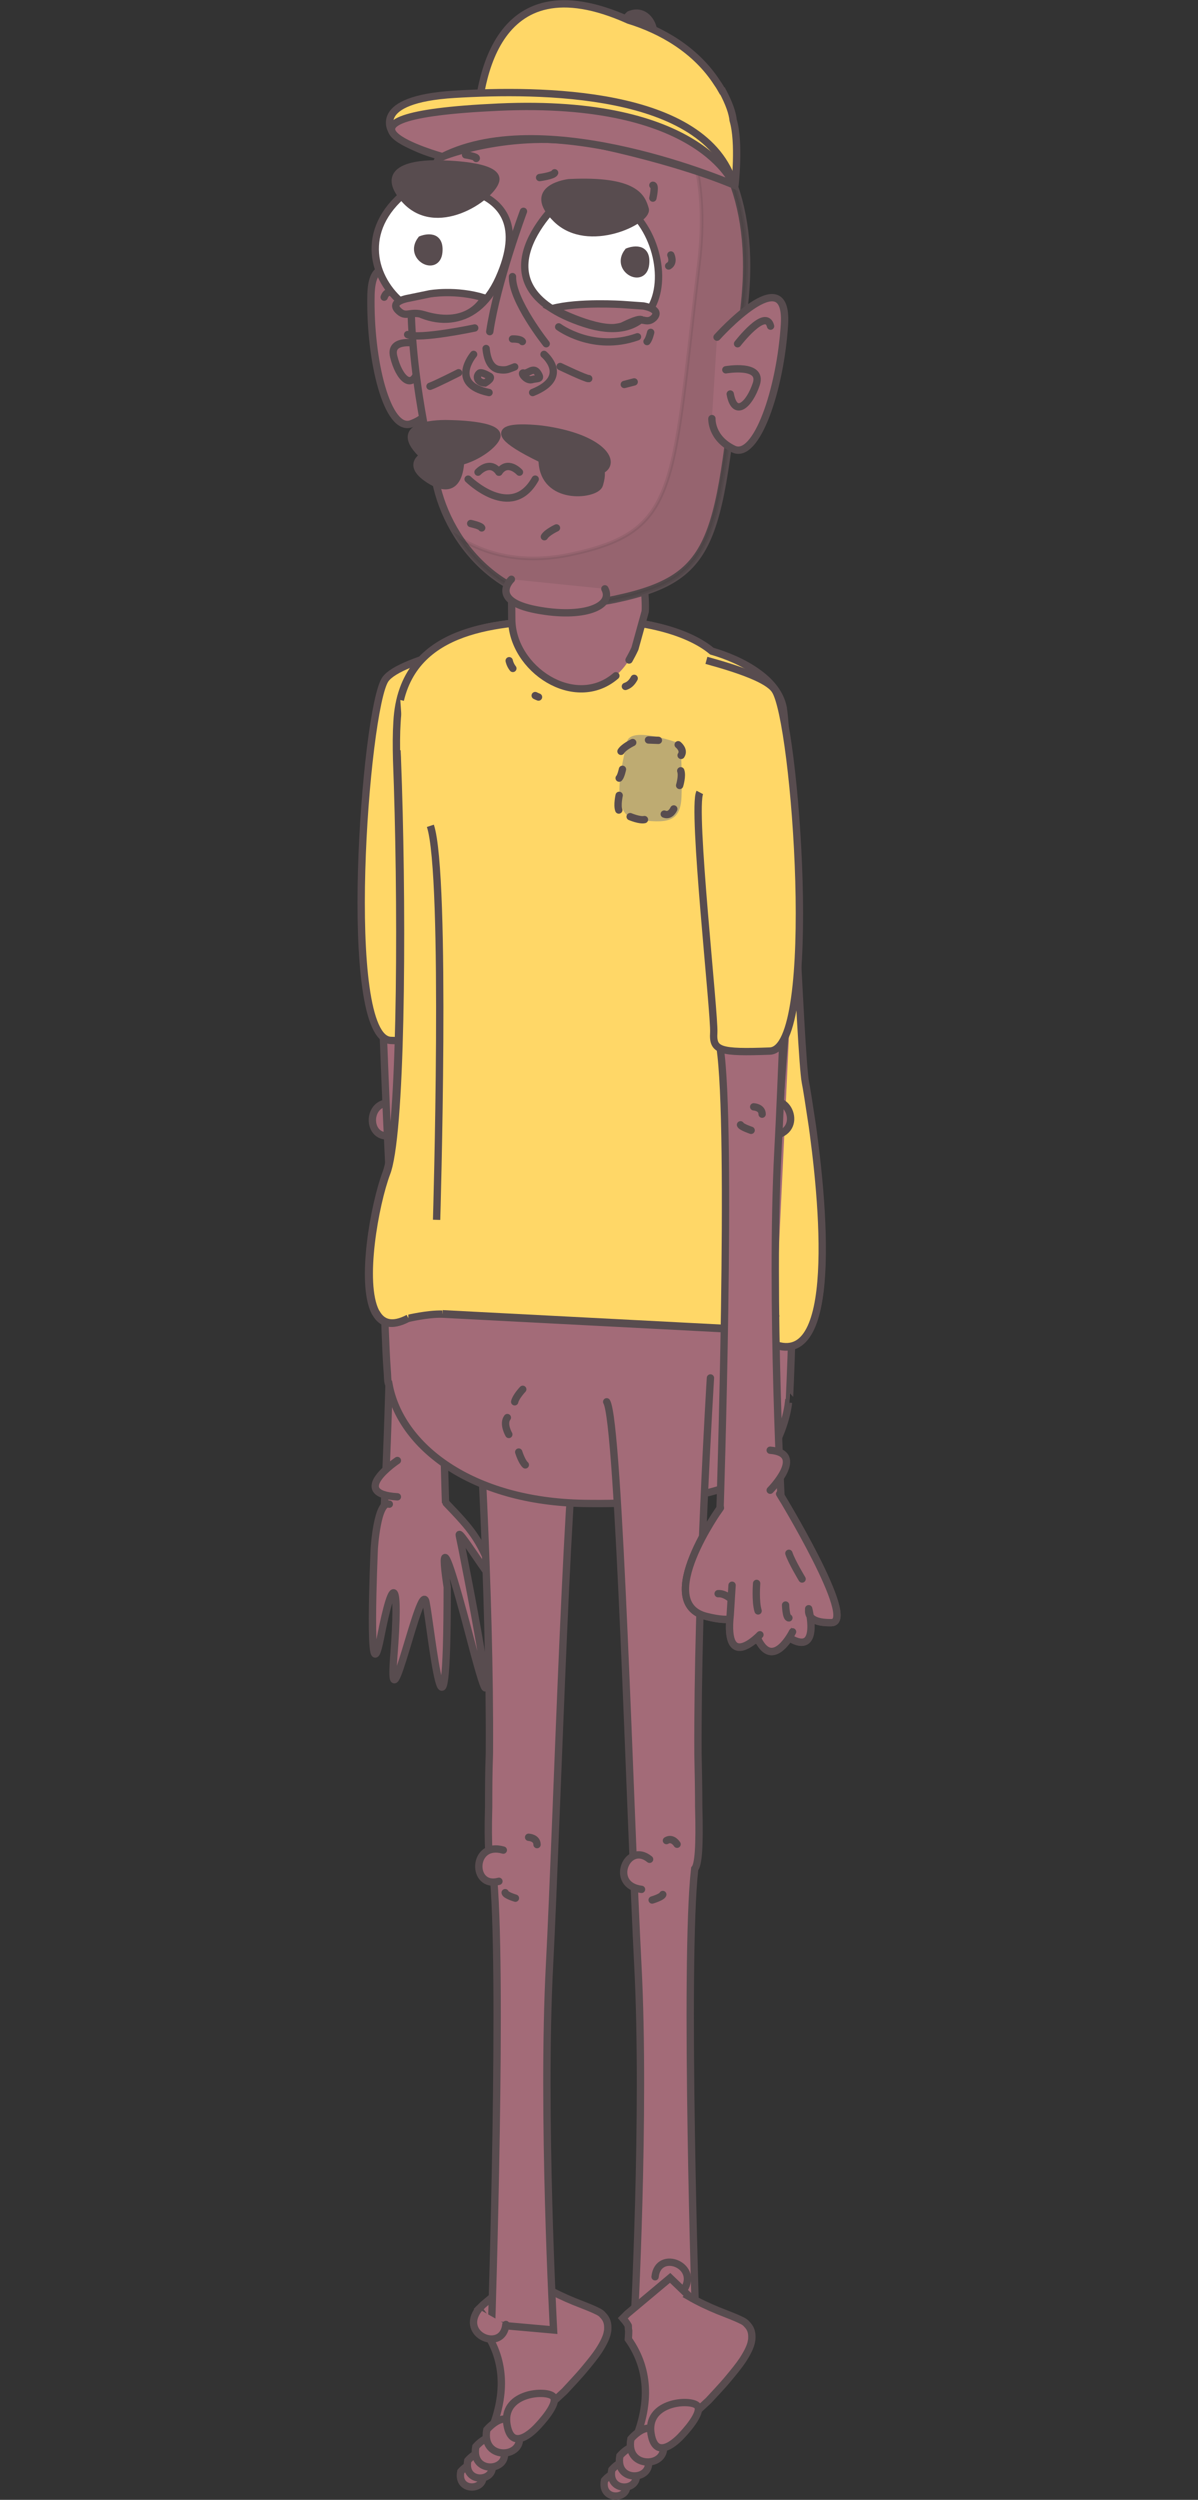 <?xml version="1.0" encoding="utf-8"?>
<!-- Generator: Adobe Illustrator 22.1.0, SVG Export Plug-In . SVG Version: 6.00 Build 0)  -->
<svg version="1.1" id="Layer_1" xmlns="http://www.w3.org/2000/svg" xmlns:xlink="http://www.w3.org/1999/xlink" x="0px" y="0px"
	 viewBox="0 0 326.8 681.4" style="enable-background:new 0 0 326.8 681.4;" xml:space="preserve">
<rect x="0" y="0" width="326.8" height="681.4" fill="#333333" stroke="none"/>
<style type="text/css">
	.st0{fill:#A36B78;stroke:#584C4F;stroke-width:2;stroke-linecap:round;stroke-miterlimit:10;}
	.st1{fill:#A36B78;stroke:#584C4F;stroke-width:2;stroke-linecap:round;stroke-linejoin:round;stroke-miterlimit:10;}
	.st2{fill:#FFD767;stroke:#584C4F;stroke-width:2;stroke-miterlimit:10;}
	.st3{fill:#A36B78;}
	.st4{fill:none;stroke:#584C4F;stroke-width:2;stroke-linecap:round;stroke-miterlimit:10;}
	.st5{fill:#BEAB72;}
	.st6{fill:#584C4F;stroke:#584C4F;stroke-width:2;stroke-linecap:round;stroke-miterlimit:10;}
	.st7{opacity:0.1;fill:#231F20;stroke:#231F20;stroke-miterlimit:10;enable-background:new    ;}
	.st8{fill:#FFFFFF;stroke:#584C4F;stroke-width:2;stroke-linecap:round;stroke-miterlimit:10;}
</style>
<g id="Layer_5">
</g>
<g id="Layer_3">
</g>
<g>
	<g>
		<g id="XMLID_131_">
			<path id="XMLID_132_" class="st0" d="M107.1,309.4c-7.6,2.1-7.5-11,1.2-8.5"/>
		</g>
		<path id="XMLID_130_" class="st0" d="M101.7,214.1c1.7,34.8,3.1,77.6,4.2,99.8c2.1,40.2-1.2,99.4-1.2,99.4l16.9-1.5
			c0,0-3.4-104.4,0-126.4c2.4-15.7-1.8-73.9-3.2-107.8"/>
		<g id="XMLID_128_">
			<path id="XMLID_129_" class="st0" d="M121.7,409.7c6.9,7.2,9,9.6,12.7,19s-9.9-13.5-9.1-10.1s13.6,68.6,3.1,28.5
				s-6.4-14.5-6.4-14.5c0,55-4.4,11-5.8,4.1s-10.4,36.7-8.8,15.1c1.7-21.5-0.1-23.4-3.6-5.4c-3.6,18-1.7-24.3-1.7-24.3
				s0.8-13.2,4.1-12.1"/>
		</g>
		<path id="XMLID_127_" class="st0" d="M112.2,301.4c0,0,2.8,0.6,3,1.2"/>
		<path id="XMLID_126_" class="st0" d="M111.8,308c0,0-2.2,0.4-2.8-1.4"/>
		<path id="XMLID_125_" class="st1" d="M108.4,398.1c0,0-13.6,9.1,0,9.9"/>
	</g>
	<path id="XMLID_124_" class="st2" d="M125.7,213.1c2.2,4.2-4.1,60.6-3.8,65.5c0.3,4.9-1.6,5.5-15.3,5s-7-90.3-1.5-98.4
		c2-2.9,9.6-5.6,18.7-8.1"/>
	<g>
		<path class="st0" d="M162.8,629.9c-1.6-0.8-3.8-1.6-6.3-2.6c-2.4-1-5.1-2.2-8-3.9c0.1-0.1,0.1-0.1,0.1-0.1s0,0-0.1-0.1
			c-0.4-0.4-2.2-2.1-5-4.8l-11.7,9.8l-0.6,0.6l-0.6,0.6c0.7,0.8,1.2,1.5,1.4,1.9c0,0,0.1,0.1,0.1,0.2c0,0.1,0,0.3,0,0.4
			c0,0.5,0.1,0.9,0.1,0.9s0,0.9-0.1,2.3c6.3,8.9,5.5,18.7,1.8,27.6c0.7,0.6,1.6,0.9,2.7,0.9c0.4,0,0.7,0,1.2-0.1
			c1.4-0.2,3.2-1.1,5.2-2.4c1.5-1,3.2-2.3,4.9-3.8c1.1-1,2.2-1.9,3.4-3c0.9-0.8,1.8-1.7,2.7-2.5c0.8-0.9,1.7-1.8,2.5-2.7
			c1.1-1.2,2.1-2.3,3-3.4c1.5-1.8,2.8-3.4,3.8-4.9c1.3-2,2.2-3.8,2.4-5.2c0.1-0.4,0.1-0.8,0.1-1.2c0-1.5-0.5-2.5-1.4-3.4
			C164.1,630.6,163.5,630.2,162.8,629.9z"/>
		<path class="st0" d="M130.1,375.6c0,0,3.7,57.8,3.4,102.4c-0.2,5.2-0.2,10.1-0.2,14.5v0c-0.3,10.9,0.1,15.8,1.1,16.9
			c2.9,25.8-0.3,124.2-0.3,124.2l16.9,1.5c0,0-3.2-59.2-1.1-99.4s5.1-148,8.5-153.6"/>
		<g>
			<g id="XMLID_122_">
				<path id="XMLID_123_" class="st0" d="M125.7,673.7c0,0,3.9-4.7,5.8,0.3C133.3,678.9,124.5,679.6,125.7,673.7z"/>
			</g>
			<g id="XMLID_120_">
				<path id="XMLID_121_" class="st0" d="M127.6,670.7c0,0,4.3-5.2,6.4,0.3C136.1,676.6,126.3,677.4,127.6,670.7z"/>
			</g>
			<g id="XMLID_118_">
				<path id="XMLID_119_" class="st0" d="M129.8,666.9c0,0,5-6,7.5,0.4C139.7,673.8,128.3,674.7,129.8,666.9z"/>
			</g>
			<g id="XMLID_116_">
				<path id="XMLID_117_" class="st0" d="M132.8,662.3c0,0,5.7-6.9,8.5,0.5C144.2,670.1,131.1,671.2,132.8,662.3z"/>
			</g>
			<path id="XMLID_115_" class="st0" d="M146.7,661.3c0,0-7,8-8.4-0.4s9.7-9.5,12.3-7.9C153.2,654.6,146.7,661.3,146.7,661.3z"/>
		</g>
		<path id="XMLID_114_" class="st0" d="M144.2,500.8c0,0,2.3,0.1,2.3,2"/>
		<path id="XMLID_113_" class="st0" d="M140.6,517.4c0,0-2.7-0.8-2.8-1.5"/>
		<g id="XMLID_111_">
			<path id="XMLID_112_" class="st0" d="M138,633.6c-0.8,7.8-12.9,2.9-7.4-4.2"/>
		</g>
		<g id="XMLID_109_">
			<path id="XMLID_110_" class="st0" d="M136.1,512.8c-7.6,2.1-7.4-11,1.2-8.5"/>
		</g>
	</g>
	<path class="st0" d="M215.4,336.8l-111.1-4.1c0,0,0.5,29.5,1.3,40.6c0.1,1,0.1,2.1,0.2,3.1c0.1,0.4,0.1,0.7,0.2,0.9l0.1,0
		c3.1,17,22.5,32,53.2,32.5c50.1,0.8,51.4-14.5,51.4-14.5c2.4-4.5,3.9-8.9,4.4-13c0.1,0,0.2,0,0.2,0S217.2,345.7,215.4,336.8z"/>
	<g>
		<path class="st2" d="M221.8,309.1c-0.1-0.8-0.2-1.5-0.3-2.2c-0.9-6-1.6-10.5-1.9-11.9c-1.4-7.3-4.4-87.8-5.9-101
			c-0.1-0.4-0.1-0.9-0.2-1.3c-0.8-3.7-3.3-6.7-6.4-9c-4.2-3.2-9.5-5.2-13-6.2c-6.7-5.6-20.4-9.4-39.2-8.6
			c-17.8,0.8-45.2,1.1-46.6,27.9c-0.2,3.1-0.2,6.5-0.1,10.4c1.4,36.2,1.4,95-2.3,110.6c-0.2,0.8-0.4,1.5-0.6,2
			c-3.2,8.5-7.1,29.9-3,37.9c0.1,0.1,0.1,0.2,0.2,0.3c1.6,2.8,4.3,3.7,8.7,1.4c0,0,5.4-1.3,9.4-1.2l77.2,4c3.2,0.5,6.1,1,8.4,1.5
			C228.6,380.2,225.1,334,221.8,309.1z"/>
		<path class="st2" d="M108.3,204.5c0,0.9,0.1,1.7,0.1,2.6c1.4,36.2,1.4,95-2.3,110.6c-0.2,0.8-0.4,1.5-0.6,2
			c-3.2,8.5-7.1,29.9-3,37.9c0.1,0.1,0.1,0.2,0.2,0.3c1.6,2.8,4.3,3.7,8.7,1.4"/>
		<path class="st2" d="M120.7,358.1l77.2,4c3.2,0.5,6.1,1,8.4,1.5c22.3,16.5,18.9-29.7,15.6-54.5c-0.1-0.8-0.2-1.5-0.3-2.2
			c-0.9-6-1.6-10.5-1.9-11.9c-1.4-7.3-4.4-87.8-5.9-101c-0.1-0.4-0.1-0.9-0.2-1.3c-0.8-3.7-3.3-6.7-6.4-9c-4.2-3.2-9.5-5.2-13-6.2
			c-6.7-5.6-20.4-9.4-39.2-8.6c-16.4,0.7-40.8,1-45.8,21.9"/>
	</g>
	<path id="XMLID_108_" class="st0" d="M216.7,251.4c0,0-8.7,93.6-5.1,107.3"/>
	<g>
		<path id="XMLID_107_" class="st3" d="M176.1,166.6c0.2-3.4-0.9-13.4-1.1-16.6c-0.2-2.9-0.6-5.4-1.2-7.6
			c11.4-19.5-20.1-41.8-31.3-16.8c-3.5,7.8-3.1,22.9-3,25.5c0.1,3.4,0.1,14.6,0.1,17.5c0.1,16.3,24.2,29.2,33.8,8"/>
		<path id="XMLID_106_" class="st4" d="M168,184.2c-11.1,9.6-28.4-1.8-28.4-15.5c0-2.9-0.1-14.1-0.2-17.5c-0.1-2.6-0.5-17.7,3-25.5
			c11.2-25,42.7-2.7,31.3,16.8c0.6,2.1,1.1,4.6,1.2,7.6c0.2,3.2,1.4,13.1,1.1,16.6l-2.8,10.1c-0.5,1.1-1.1,2.2-1.6,3.1"/>
	</g>
	<g>
		<path class="st0" d="M193.8,375.6c0,0-3.6,57.8-3.4,102.4c0.1,5.2,0.2,10.1,0.2,14.5v0c0.3,10.9-0.1,15.8-1.1,16.9
			c-2.9,25.8,0.3,124.2,0.3,124.2l-16.9,1.5c0,0,3.2-59.2,1.1-99.4s-5.1-148-8.5-153.6"/>
		<path id="XMLID_105_" class="st0" d="M184.7,502.7c0,0-1.2-2-2.9-1"/>
		<path id="XMLID_104_" class="st0" d="M177.9,517.9c0,0,2.7-0.8,2.9-1.5"/>
		<g id="XMLID_102_">
			<path id="XMLID_103_" class="st0" d="M178.7,620.6c0.8-7.8,12.9-2.9,7.4,4.2"/>
		</g>
		<g id="XMLID_100_">
			<path id="XMLID_101_" class="st0" d="M177.2,506.8c-6.1-5-11.2,7.1-2.2,8.2"/>
		</g>
		<g>
			<path class="st0" d="M202.1,632.4c-1.6-0.8-3.8-1.6-6.3-2.6c-2.4-1-5.1-2.2-8-3.9c0.1-0.1,0.1-0.1,0.1-0.1s0,0-0.1-0.1
				c-0.4-0.4-2.2-2.1-5-4.8l-11.7,9.8l-0.6,0.6l-0.6,0.6c0.7,0.8,1.2,1.5,1.4,1.9c0,0,0.1,0.1,0.1,0.2c0,0.1,0,0.3,0,0.4
				c0,0.5,0.1,0.9,0.1,0.9s0,0.9-0.1,2.3c6.3,8.9,5.5,18.7,1.8,27.6c0.7,0.6,1.6,0.9,2.7,0.9c0.4,0,0.7,0,1.2-0.1
				c1.4-0.2,3.2-1.1,5.2-2.4c1.5-1,3.2-2.3,4.9-3.8c1.1-1,2.2-1.9,3.4-3c0.9-0.8,1.8-1.7,2.7-2.5c0.8-0.9,1.7-1.8,2.5-2.7
				c1.1-1.2,2.1-2.3,3-3.4c1.5-1.8,2.8-3.4,3.8-4.9c1.3-2,2.2-3.8,2.4-5.2c0.1-0.4,0.1-0.8,0.1-1.2c0-1.5-0.5-2.5-1.4-3.4
				C203.4,633.1,202.8,632.7,202.1,632.4z"/>
			<g>
				<g id="XMLID_98_">
					<path id="XMLID_99_" class="st0" d="M164.9,676.1c0,0,3.9-4.7,5.8,0.3C172.6,681.4,163.7,682.1,164.9,676.1z"/>
				</g>
				<g id="XMLID_96_">
					<path id="XMLID_97_" class="st0" d="M166.9,673.2c0,0,4.3-5.2,6.4,0.3C175.4,679.1,165.6,679.8,166.9,673.2z"/>
				</g>
				<g id="XMLID_94_">
					<path id="XMLID_95_" class="st0" d="M169.1,669.4c0,0,5-6,7.5,0.4C179,676.2,167.6,677.1,169.1,669.4z"/>
				</g>
				<g id="XMLID_92_">
					<path id="XMLID_93_" class="st0" d="M172.1,664.8c0,0,5.7-6.9,8.5,0.5C183.5,672.6,170.4,673.6,172.1,664.8z"/>
				</g>
				<path id="XMLID_91_" class="st0" d="M186,663.8c0,0-7,8-8.4-0.4s9.7-9.5,12.3-7.9C192.5,657.1,186,663.8,186,663.8z"/>
			</g>
		</g>
	</g>
	<g>
		<g id="XMLID_89_">
			<path id="XMLID_90_" class="st0" d="M208.6,301.4c6.1-5,11.2,7.1,2.2,8.2"/>
		</g>
		<path id="XMLID_88_" class="st0" d="M215.6,232.5c-1.3,30.4-2.4,63-3.4,81.4c-2.1,40.2,1.1,99.4,1.1,99.4l-16.9-1.5
			c0,0,3.4-104.4,0-126.4c-2-12.6,0.4-52.4,2.1-85.2"/>
		<path id="XMLID_87_" class="st0" d="M205.6,301.7c0,0,2.3,0.1,2.3,2"/>
		<path id="XMLID_86_" class="st0" d="M204.9,308.1c0,0-2.7-0.9-2.9-1.5"/>
		<g id="XMLID_73_">
			<path id="XMLID_85_" class="st3" d="M192.7,440.6c2.9,0.8,4.9,0.9,6.4,0.8c-0.8,10.8,4.4,7.6,6.9,5.5l1.1,0.5
				c3.4,6.4,7.6,0.1,8.9-2l0.1,1.5c5.6,2.9,5.3-3.2,4.8-6.5c0.6,1,2,2,5.9,1.9c7.3-0.1-14.1-35.1-14.1-35.1l-16.2,3.8
				C196.5,411,177.9,436.9,192.7,440.6z"/>
			<path id="XMLID_84_" class="st0" d="M196.5,411c0,0-18.6,25.9-3.8,29.6c2.9,0.8,4.9,0.9,6.4,0.8c-0.8,10.8,4.4,7.6,6.9,5.5
				l1.1,0.5c3.4,6.4,7.6,0.1,8.9-2l0.1,1.5c5.6,2.9,5.3-3.2,4.8-6.5c0.6,1,2,2,5.9,1.9c7.3-0.1-14.1-35.1-14.1-35.1"/>
			<g id="XMLID_77_">
				<g id="XMLID_79_">
					<path id="XMLID_83_" class="st1" d="M212.7,407.2c0,0,21.4,35,14.1,35.1c-7.3,0.1-6.1-3.5-6.2-3.8c0,0,3.1,12.2-4.4,8.4"/>
					<path id="XMLID_82_" class="st1" d="M216.2,444.8c0,0-5.2,10.5-9.4,2.1"/>
					<path id="XMLID_81_" class="st1" d="M196.5,411c0,0-18.6,25.9-3.8,29.6s7.4-6.6,3.2-6.2"/>
					<path id="XMLID_80_" class="st1" d="M207.3,445.6c0,0-9.8,10.4-8.1-5.5l0.5-8"/>
				</g>
				<path id="XMLID_78_" class="st1" d="M210.1,406.2c0,0,10-10.1,0-10.9"/>
			</g>
			<path id="XMLID_76_" class="st0" d="M206.4,431.6c0,0-0.4,4.9,0.4,7.5"/>
			<path id="XMLID_75_" class="st0" d="M214.3,437.5c0,0,0.1,3.5,0.9,3.5"/>
			<path id="XMLID_74_" class="st1" d="M215.2,423.4c0.7,2.2,3.6,7,3.6,7"/>
		</g>
	</g>
	<path id="XMLID_72_" class="st2" d="M190.9,216c-2.2,4.2,4.1,60.6,3.8,65.5c-0.3,4.9,1.6,5.5,15.3,5c13.7-0.5,7-90.3,1.4-98.4
		c-1.9-2.9-9.6-5.6-18.7-8.1"/>
	<g>
		<path class="st5" d="M185.6,202.7c0,0-13.7-5.1-14.6-0.4c-0.9,4.8-5.4,20.1,2.8,21.1c8.1,1.1,11.8,0.8,12.1-6.1
			S185.6,202.7,185.6,202.7z"/>
		<g>
			<path id="XMLID_71_" class="st0" d="M185,203c0,0,1.8,1.4,0.8,2.9"/>
			<path id="XMLID_70_" class="st0" d="M172.6,202.4c0,0-2.5,1.2-3.2,2.4"/>
			<path id="XMLID_69_" class="st0" d="M185.4,214.1c0,0,0.8-2.6,0.3-4"/>
			<path id="XMLID_68_" class="st0" d="M171.9,222.6c0,0,2.6,1.1,3.9,0.8"/>
			<path id="XMLID_67_" class="st0" d="M183.8,220.5c0,0-0.9,2.1-2.6,1.4"/>
			<path id="XMLID_66_" class="st0" d="M169.8,209.7c0,0-0.4,1.9-0.9,2.4"/>
			<line id="XMLID_65_" class="st4" x1="179.6" y1="201.8" x2="176.9" y2="201.7"/>
			<path id="XMLID_64_" class="st0" d="M168.9,216.8c0,0-0.6,2.7-0.1,4"/>
		</g>
		<g>
			<path id="XMLID_63_" class="st0" d="M138.8,391c0,0-1.7-2.9-0.4-4.6"/>
			<path id="XMLID_62_" class="st0" d="M142.6,378.7c0,0-1.9,2-2.2,3.4"/>
			<path id="XMLID_61_" class="st0" d="M141.5,395.8c0,0,0.8,2.6,1.8,3.5"/>
		</g>
	</g>
	<g id="XMLID_5_">
		<g id="XMLID_57_">
			<path id="XMLID_60_" class="st0" d="M119.2,85.4c0,0-17.5-23.2-18-5.1c-0.4,18.1,4.5,37.6,11,35.2s6.6-7.8,6.6-7.8"/>
			<path id="XMLID_59_" class="st0" d="M113.4,86.6c0,0-6.8-10.6-8.6-5.6"/>
			<path id="XMLID_58_" class="st0" d="M116,94c0,0-10.1-2.7-8.6,3.2c1.4,5.8,5.1,9.7,6.8,3.2"/>
		</g>
		<path id="XMLID_56_" class="st6" d="M171.7,4c0,0-6.6,5.8,1.6,8.4S178.8,1,171.7,4z"/>
		<path id="XMLID_55_" class="st0" d="M157.8,18c0,0,52.4,3.8,45.2,65.7s-5.4,73.3-35,79.6s-45.8-15.4-49.1-31.9S92,26.2,157.8,18z"
			/>
		<path class="st7" d="M182.4,27.2c6.6,9.8,10.7,23.9,8.3,44.3c-7.4,61.9-5.4,73.3-34.9,79.6c-12.7,2.7-22.9,0.3-30.7-4.6
			c7.7,11.8,21.9,21.4,42.8,16.9c29.6-6.3,27.6-17.6,34.9-79.6C206.7,52.2,194.9,35.7,182.4,27.2z"/>
		<path id="XMLID_54_" class="st2" d="M200,32.8c-0.2-2-1.1-4.6-2.9-8c0,0-0.1,0-0.1,0l0,0c-0.4-0.7-0.8-1.4-1.3-2.1
			c-5.9-9.2-15.4-14.5-24.2-17.2c-37.6-16.9-41.4,18.8-41.5,32.2c0,1.3,16.9-0.2,32.4-4c19.6,7.9,38.1,16.7,38.1,16.7
			S201.8,38.9,200,32.8z"/>
		<path id="XMLID_53_" class="st0" d="M152.4,89.1c0,0,9.4,7,21.5,2.7"/>
		<path id="XMLID_52_" class="st0" d="M129.5,89.4c0,0-15.1,3.2-18.3,1.8"/>
		<path id="XMLID_51_" class="st0" d="M139.5,157.9c0,0-6.2,5.8,6.7,8.3s21.3-0.9,18.8-5.7"/>
		<path id="XMLID_50_" class="st2" d="M120.7,42.7c0,0,20.1-8.2,43.6-3s35.9,10.7,35.9,10.7c-7.6-26-53.2-26.1-76.2-24.7
			C100.9,27.1,107,35.9,107,35.9S110.5,40.2,120.7,42.7z"/>
		<path id="XMLID_49_" class="st0" d="M120.7,42.7c0,0-39.8-11,15.3-13.5s64.2,21.2,64.2,21.2S149.3,28.3,120.7,42.7z"/>
		<g>
			<path id="XMLID_48_" class="st0" d="M149,93.7c0,0-9.4-11.8-9.2-18.3"/>
			<g id="XMLID_45_">
				<path id="XMLID_47_" class="st0" d="M132.6,95c0.3,3.1,1.3,5.2,3.3,5.7c1.1,0.2,2.1,0.2,2.9-0.1c0.6-0.2,1.1-0.4,1.6-0.6"/>
				<path id="XMLID_46_" class="st0" d="M142.8,57.6c0,0-7.2,19.3-9.2,32.8"/>
			</g>
			<g id="XMLID_39_">
				<path id="XMLID_44_" class="st0" d="M129.2,96.6c0,0-6.9,8.1,4.2,10.4"/>
				<path id="XMLID_43_" class="st0" d="M148.4,96.6c0,0,7.4,6.2-3.1,10.4"/>
				<path id="XMLID_42_" class="st0" d="M142.9,101.7c1.1,0.3,2.6-1.9,3.8,0c1.2,1.9-0.1,1.3-1.7,1.8
					C143.4,103.8,141.8,101.3,142.9,101.7z"/>
				<path id="XMLID_41_" class="st0" d="M132.3,104.4c-2.1-0.1-2.6-1.8-1.5-2.7c0.4-0.3,1.6,0.2,2.8,0.9
					C134.4,103.2,132.3,104.4,132.3,104.4z"/>
				<path id="XMLID_40_" class="st0" d="M139.8,92.4c0,0,2.2-0.1,2.7,0.7"/>
			</g>
			<path id="XMLID_38_" class="st0" d="M125.1,101.6c0,0-6.1,3.1-7.8,3.7"/>
			<path id="XMLID_37_" class="st0" d="M152.8,99.9c0,0,7.1,3.4,7.8,3.3"/>
		</g>
		<path id="XMLID_36_" class="st0" d="M183,69.5c0,0,1,2.1-0.6,3"/>
		<path id="XMLID_35_" class="st0" d="M177.5,90.6c0,0-0.4,1.8-1,2.5"/>
		<path id="XMLID_34_" class="st0" d="M178.1,54c0,0,0.8-3.5,0-3.5"/>
		<path id="XMLID_33_" class="st0" d="M127,42.2c0,0,3.3,0.5,2.9,1"/>
		<path id="XMLID_32_" class="st0" d="M147.2,48.4c0,0,3.8-0.5,4.1-1.3"/>
		<path id="XMLID_31_" class="st0" d="M128.4,142.7c0,0,2.8,0.6,3,1.2"/>
		<path id="XMLID_30_" class="st0" d="M151.8,143.9c0,0-2.6,1.2-3.3,2.4"/>
		<path id="XMLID_29_" class="st0" d="M125.8,82.2"/>
		<path id="XMLID_28_" class="st0" d="M144.1,84.4"/>
		<line id="XMLID_27_" class="st4" x1="170.3" y1="104.8" x2="173" y2="104.1"/>
		<path id="XMLID_26_" class="st0" d="M195.6,91.9c0,0,19.4-21.6,18.4-3.6c-1.1,18-7.7,37.1-13.9,34.1s-5.9-8.3-5.9-8.3"/>
		<path id="XMLID_25_" class="st0" d="M201.2,93.7c0,0,7.7-10,9-4.8"/>
		<path id="XMLID_24_" class="st0" d="M198,100.8c0,0,10.2-1.8,8.3,3.9s-5.9,9.2-7.1,2.7"/>
		<g>
			<path id="XMLID_23_" class="st8" d="M113.3,50.5c0,0,35.8-3.5,22.8,25.4S83.3,70.5,113.3,50.5z"/>
			<path id="XMLID_22_" class="st6" d="M114.9,65.3c0,0,5.3-2.2,4.8,3.4S111.2,70.1,114.9,65.3z"/>
			<path id="XMLID_21_" class="st8" d="M153.1,54.5c0,0-26.2,23.1,6.4,33.7S181.6,42.7,153.1,54.5z"/>
			<path id="XMLID_20_" class="st6" d="M171.3,68.6c0,0,5.4-2.2,4.8,3.4S167.6,73.3,171.3,68.6z"/>
			<path id="XMLID_19_" class="st6" d="M155.2,49.8c0,0-12.1,1.4-3.4,9.9S176.9,60,176,57S173.6,48.9,155.2,49.8z"/>
			<path id="XMLID_18_" class="st6" d="M120.1,44.7c0,0-18.6-1-10,9.3s23.9-0.2,25.1-4.7S120.1,44.7,120.1,44.7z"/>
			<g id="XMLID_15_">
				<path id="XMLID_17_" class="st0" d="M174.9,87.1c0.2,0.1,0.4,0.2,0.7,0.2c0.9,0.2,1.8,0.3,2.8-0.7c2.2-2.4-2.9-3.2-2.9-3.2
					l-5.7-0.4c0,0-12.1-0.8-19.1,1.1c0,0,10.5,5.6,16.9,5.2c0.8-0.1,1.4-0.2,2.1-0.4C170.2,88.7,173.8,86.8,174.9,87.1z"/>
				<path id="XMLID_16_" class="st0" d="M117.2,80.1c0,0,7.1-1.3,14.9,1.1c0,0-3.9,8.4-16.4,4.6c-4.1-1.2-4.9,1.1-7.2-1.3
					c-2.2-2.4,2.9-3.2,2.9-3.2L117.2,80.1z"/>
			</g>
		</g>
		<g id="XMLID_10_">
			<path id="XMLID_14_" class="st6" d="M125.5,121.2c0,0-19.2,2.5-8.5,9.5C127.7,137.6,125.5,121.2,125.5,121.2z"/>
			<path id="XMLID_13_" class="st6" d="M122.7,115.5c0,0-15.8-0.8-8.6,7.3c7.3,8.2,20.3-0.2,21.4-3.7S122.7,115.5,122.7,115.5z"/>
			<path id="XMLID_12_" class="st6" d="M154.4,119.6c0,0-7.7-2.6-6.4,7.2c1.3,9.8,14.7,8.1,15.5,5.3S165.6,124.6,154.4,119.6z"/>
			<path id="XMLID_11_" class="st6" d="M147.8,117c0,0-22.5-2.8-0.3,8S173.4,120.4,147.8,117z"/>
		</g>
		<g id="XMLID_6_">
			<path id="XMLID_9_" class="st0" d="M127.7,130.6c0,0,11.8,11.6,18.3,0"/>
			<path id="XMLID_8_" class="st0" d="M130.4,128.7c0,0,3.2-3.5,5.7,0"/>
			<path id="XMLID_7_" class="st0" d="M141.7,128.7c0,0-3.2-3.5-5.6,0"/>
		</g>
	</g>
	<path id="XMLID_4_" class="st0" d="M170.6,187.1c0.9-0.3,1.7-0.9,2.4-2.2"/>
	<path id="XMLID_3_" class="st0" d="M138.9,180.1c0,0,0.2,1.1,1,2.1"/>
	<path id="XMLID_2_" class="st0" d="M146,189.6c0.2,0.1,0.6,0.3,0.9,0.4"/>
	<path id="XMLID_1_" class="st2" d="M119.1,332.5c0,0,2.8-93.9-1.7-107.4"/>
</g>
</svg>
